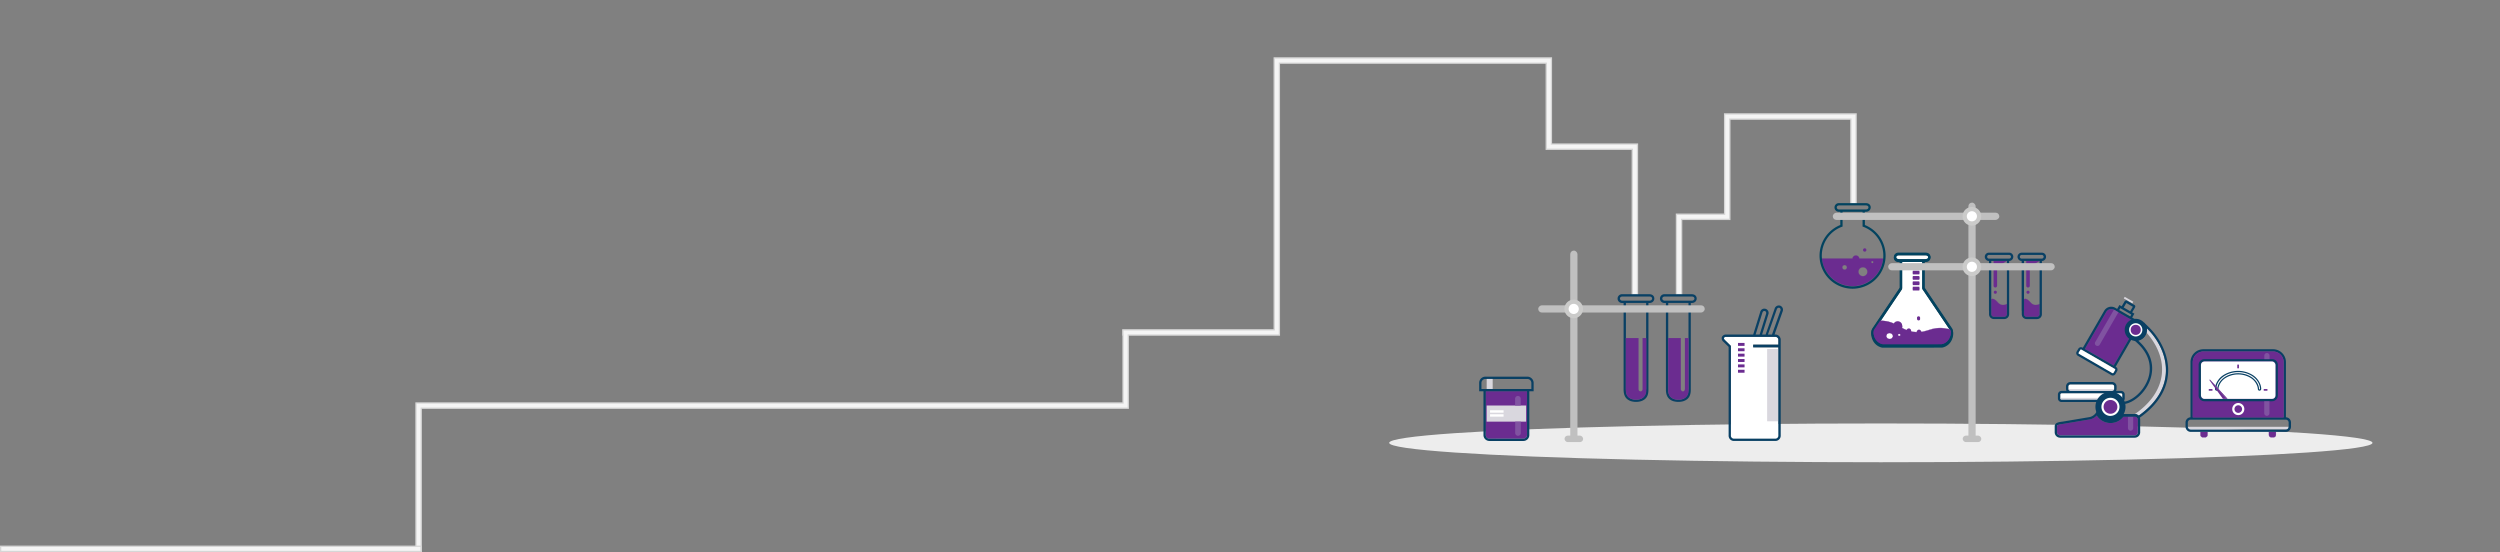 <svg id="Layer_1" data-name="Layer 1" xmlns="http://www.w3.org/2000/svg" viewBox="0 0 1920 424"><rect x="0" y="0" width="1920" height="424" fill="#808080" stroke="none"/><defs><style>.cls-1,.cls-18{fill:#f5f5f5;}.cls-1,.cls-11,.cls-13,.cls-15,.cls-3,.cls-4,.cls-6,.cls-7,.cls-9{fill-rule:evenodd;}.cls-2{fill:#d6d6d6;}.cls-10,.cls-3{fill:#fff;}.cls-4{fill:#02435f;}.cls-15,.cls-5,.cls-6{fill:#6b2c90;}.cls-7{fill:none;}.cls-15,.cls-7{stroke:#6b2c90;stroke-miterlimit:22.93;stroke-width:0.22px;}.cls-8{fill:#ededed;}.cls-9{fill:#094064;}.cls-11,.cls-12{fill:#d9d7de;}.cls-13{fill:#8053a1;}.cls-14{fill:#231f20;}.cls-16{fill:silver;}.cls-17{fill:#cbcbca;}</style></defs><title>Infograth_all</title><polygon class="cls-1" points="1287.51 226.25 1287.51 164.5 1324.5 164.5 1324.5 87.5 1425.46 87.5 1425.46 156.75 1421.46 156.75 1421.46 91.5 1328.5 91.5 1328.5 168.5 1291.51 168.5 1291.51 226.25 1287.51 226.25"/><path class="cls-2" d="M1425,88v68.25h-3V91h-94v77h-37v57.75h-3V165h37V88h100m1-1H1324v77h-37v62.75h5V169h37V92h92v65.25h5V87Z"/><polygon class="cls-1" points="319.42 423.5 319.42 309.5 862.46 309.5 862.46 257.33 862.33 257.33 862.33 253.33 978.58 253.33 978.58 44.5 1191.5 44.5 1191.5 110.63 1257.58 110.63 1257.58 226.25 1253.58 226.25 1253.58 114.63 1187.5 114.63 1187.5 48.5 982.58 48.5 982.58 257.33 866.46 257.33 866.46 313.5 323.42 313.5 323.42 423.5 319.42 423.5"/><path class="cls-2" d="M1191,45v66.13h66.08V225.75h-3V114.13H1188V48H982.08V256.83H866V313h-543V423h-3V310H863V256.83h-.12v-3H979.08V45H1191m1-1H978.08V252.83H861.83v5H862V309h-543V424h5V314H867V257.83H983.08V49H1187v66.13h66.08V226.75h5V110.13H1192V44Z"/><path class="cls-3" d="M1476.37,265.21h14.91c6.48-1.27,7.89-8.68,6.69-11.12L1476.37,222V201.24h-15.56V222l-21.59,32.13c-1.2,2.44.21,9.85,6.69,11.12h30.46Z"/><path class="cls-4" d="M1476.37,267h-30.63l-.17,0a10.22,10.22,0,0,1-7.51-6.15c-.92-2.11-1.5-5.34-.43-7.5l.05-.11L1459,221.45v-20.2h-.88a3.38,3.38,0,1,1,0-6.73h20.76c5.15,0,4.89,6.73,0,6.73h-.78v20.19l21.36,31.77.05.11c1.07,2.16.5,5.38-.43,7.5a10.22,10.22,0,0,1-7.51,6.15l-.17,0Zm0-1.78h14.91c6.48-1.27,7.89-8.68,6.69-11.12L1476.37,222V201.24h-15.56V222l-21.59,32.13c-1.2,2.44.21,9.85,6.69,11.12h30.46ZM1459,199.47h19.9c2.52,0,2.82-3.18,0-3.18h-20.79c-2.64,0-2.38,3.18,0,3.18Z"/><rect class="cls-5" x="1469.03" y="208.47" width="5.03" height="2.26"/><rect class="cls-5" x="1469.03" y="212.59" width="5.03" height="2.26"/><rect class="cls-5" x="1469.03" y="216.72" width="5.03" height="2.26"/><rect class="cls-5" x="1469.03" y="220.84" width="5.03" height="2.26"/><path class="cls-6" d="M1443.88,247.17l-4.65,6.93c-1.2,2.44.21,9.85,6.69,11.12h45.37c6.48-1.27,7.89-8.68,6.69-11.12l-.18-.27c-11.46-2.89-15.24,1-22.19,1.93a1.71,1.71,0,0,0-3.42.18,25.85,25.85,0,0,1-4.54-.58,1.71,1.71,0,0,0-3.28-1,32.75,32.75,0,0,1-3.92-1.84,3.39,3.39,0,1,0-6-3.19,24.45,24.45,0,0,0-10.59-2.17Zm7.28,8.62a2.71,2.71,0,1,1-2.71,2.71,2.71,2.71,0,0,1,2.71-2.71Zm7.46.65a1.2,1.2,0,1,1-1.2,1.2A1.2,1.2,0,0,1,1458.62,256.43Z"/><path class="cls-7" d="M1443.88,247.17l-4.65,6.93c-1.2,2.44.21,9.85,6.69,11.12h45.37c6.48-1.27,7.89-8.68,6.69-11.12l-.18-.27c-11.46-2.89-15.24,1-22.19,1.93a1.71,1.71,0,0,0-3.42.18,25.85,25.85,0,0,1-4.54-.58,1.71,1.71,0,0,0-3.28-1,32.75,32.75,0,0,1-3.92-1.84,3.39,3.39,0,1,0-6-3.19,24.45,24.45,0,0,0-10.59-2.17m7.28,8.62a2.71,2.71,0,1,1-2.71,2.71,2.71,2.71,0,0,1,2.71-2.71Zm7.46.65a1.2,1.2,0,1,1-1.2,1.2A1.2,1.2,0,0,1,1458.62,256.43Z"/><circle class="cls-5" cx="1473.48" cy="244.9" r="1.2"/><path class="cls-3" d="M1459,199.47h19.9c2.52,0,2.82-3.18,0-3.18h-20.79c-2.64,0-2.38,3.18,0,3.18Z"/><ellipse class="cls-8" cx="1444.48" cy="340.11" rx="377.6" ry="14.89"/><path class="cls-9" d="M1252.84,308.19c-4.41-1.37-5.87-4.61-5.92-8.86V232.69H1246a3.38,3.38,0,1,1,0-6.73h20.76c5.15,0,4.89,6.73,0,6.73H1266v66.54c0,4.17-1.2,7.45-5.82,8.93a13.94,13.94,0,0,1-7.38,0Zm-5.92-77.27h19.9c2.52,0,2.82-3.18,0-3.18H1246c-2.64,0-2.38,3.18,0,3.18Zm9.56,75.94a9.44,9.44,0,0,0,2.45-.18A6.35,6.35,0,0,0,1264,301l.23-2.36v-66H1248.7v66.22l.09,2C1249.32,304.53,1252.12,307.09,1256.48,306.86Z"/><path class="cls-6" d="M1252.83,306.31c-3.34-1.31-4.13-3.84-4.13-7.06V259.63h9.62v39c0,2.6,3.25,2.64,3.25,0v-39h2.69v40.21c0,2.89-1.15,5.22-3.95,6.41A11.61,11.61,0,0,1,1252.83,306.31Z"/><path class="cls-5" d="M1256.49,307a10.55,10.55,0,0,1-3.68-.59h0c-3.68-1.44-4.18-4.41-4.18-7.12v-39.7h9.76v39.08a1.67,1.67,0,0,0,1.57,1.89,1.43,1.43,0,0,0,1.06-.47,2,2,0,0,0,.49-1.42V259.56h2.83v40.28c0,3.18-1.34,5.35-4,6.47A10.38,10.38,0,0,1,1256.49,307Zm-7.72-47.27v39.56c0,2.67.49,5.58,4.09,7h0a11.54,11.54,0,0,0,7.43-.06c2.59-1.1,3.9-3.23,3.9-6.34V259.7h-2.55v38.95a1.79,1.79,0,0,1-1.69,2,1.82,1.82,0,0,1-1.71-2V259.7Z"/><path class="cls-9" d="M1285.34,308.19c-4.41-1.37-5.87-4.61-5.92-8.86V232.69h-.88a3.38,3.38,0,1,1,0-6.73h20.76c5.15,0,4.89,6.73,0,6.73h-.78v66.54c0,4.17-1.2,7.45-5.82,8.93a13.94,13.94,0,0,1-7.38,0Zm-5.92-77.27h19.9c2.52,0,2.82-3.18,0-3.18h-20.79c-2.64,0-2.38,3.18,0,3.18Zm9.56,75.94a9.44,9.44,0,0,0,2.45-.18,6.35,6.35,0,0,0,5.1-5.65l.23-2.36v-66H1281.2v66.22l.09,2C1281.82,304.53,1284.62,307.09,1289,306.86Z"/><path class="cls-6" d="M1285.33,306.31c-3.34-1.31-4.13-3.84-4.13-7.06V259.63h9.62v39c0,2.6,3.25,2.64,3.25,0v-39h2.69v40.21c0,2.89-1.15,5.22-3.95,6.41A11.61,11.61,0,0,1,1285.33,306.31Z"/><path class="cls-5" d="M1289,307a10.55,10.55,0,0,1-3.68-.59h0c-3.68-1.44-4.18-4.41-4.18-7.12v-39.7h9.76v39.08a1.67,1.67,0,0,0,1.57,1.89,1.43,1.43,0,0,0,1.06-.47,2,2,0,0,0,.49-1.42V259.56h2.83v40.28c0,3.18-1.34,5.35-4,6.47A10.38,10.38,0,0,1,1289,307Zm-7.72-47.27v39.56c0,2.67.49,5.58,4.09,7h0a11.54,11.54,0,0,0,7.43-.06c2.59-1.1,3.9-3.23,3.9-6.34V259.7h-2.55v38.95a1.79,1.79,0,0,1-1.69,2,1.82,1.82,0,0,1-1.71-2V259.7Z"/><path class="cls-4" d="M1476.33,266.07h-30.45l-.17,0a10.16,10.16,0,0,1-7.47-6.11c-.92-2.1-1.49-5.3-.43-7.45l.05-.11,21.22-31.57V200.71h-.87a3.36,3.36,0,1,1,0-6.69h20.64c5.12,0,4.86,6.69,0,6.69h-.78v20.07l21.24,31.58.05.11c1.06,2.15.49,5.35-.43,7.45a10.16,10.16,0,0,1-7.47,6.11l-.17,0Zm0-1.77h14.82c6.44-1.26,7.85-8.63,6.65-11.05l-21.47-31.95V200.71h-15.47v20.6l-21.46,31.94c-1.2,2.43.21,9.79,6.65,11.05h30.28Zm-17.24-65.36h19.78c2.5,0,2.81-3.16,0-3.16h-20.66c-2.63,0-2.37,3.16,0,3.16Z"/><rect class="cls-5" x="1469.03" y="207.9" width="5" height="2.25"/><rect class="cls-5" x="1469.03" y="212" width="5" height="2.25"/><rect class="cls-5" x="1469.03" y="216.1" width="5" height="2.25"/><rect class="cls-5" x="1469.03" y="220.19" width="5" height="2.25"/><path class="cls-6" d="M1444,246.37l-4.63,6.89c-1.2,2.43.21,9.79,6.65,11.05h45.1c6.44-1.26,7.85-8.63,6.65-11.05l-.18-.27c-11.39-2.87-15.15,1-22.06,1.92a1.7,1.7,0,0,0-3.4.18,25.7,25.7,0,0,1-4.51-.58,1.7,1.7,0,0,0-3.26-1,32.55,32.55,0,0,1-3.89-1.83,3.37,3.37,0,1,0-5.95-3.17,24.31,24.31,0,0,0-10.53-2.15Zm7.24,8.57a2.69,2.69,0,1,1-2.69,2.69,2.69,2.69,0,0,1,2.69-2.69Zm7.41.64a1.2,1.2,0,1,1-1.2,1.2A1.2,1.2,0,0,1,1458.68,255.58Z"/><path class="cls-5" d="M1476.33,264.37H1446a8.38,8.38,0,0,1-6.05-4.7c-1.25-2.53-1.27-5.21-.66-6.46l4.65-6.93h.15a24.31,24.31,0,0,1,10.39,2.13,3.44,3.44,0,0,1,6.07,3.23,32.11,32.11,0,0,0,3.76,1.77,1.77,1.77,0,0,1,3.38,1,25.55,25.55,0,0,0,4.35.56,1.77,1.77,0,0,1,3.53-.19,36.07,36.07,0,0,0,5.54-1.36,26.45,26.45,0,0,1,16.47-.55h0l.2.29c.62,1.25.6,3.94-.66,6.46a8.38,8.38,0,0,1-6,4.69Zm-32.27-17.94-4.61,6.86c-.59,1.2-.57,3.84.67,6.32a8.25,8.25,0,0,0,5.94,4.62h45.09a8.24,8.24,0,0,0,5.92-4.62c1.23-2.49,1.26-5.12.66-6.33l-.16-.24a26.32,26.32,0,0,0-16.37.55,35.82,35.82,0,0,1-5.63,1.37h-.07v-.07a1.63,1.63,0,0,0-3.26.17v.07h-.07a25.64,25.64,0,0,1-4.52-.58l-.07,0,0-.07a1.63,1.63,0,0,0-3.12-.94l0,.07-.07,0a32.25,32.25,0,0,1-3.9-1.84l-.06,0,0-.06a3.3,3.3,0,1,0-5.82-3.1l0,.06-.06,0a24.18,24.18,0,0,0-10.39-2.15Zm7.2,14a2.76,2.76,0,1,1,2.76-2.76A2.77,2.77,0,0,1,1451.26,260.39Zm0-5.38a2.62,2.62,0,1,0,2.62,2.62A2.63,2.63,0,0,0,1451.26,255Zm7.41,3a1.27,1.27,0,1,1,1.27-1.27A1.27,1.27,0,0,1,1458.68,258Zm0-2.39a1.13,1.13,0,1,0,1.13,1.13A1.13,1.13,0,0,0,1458.68,255.65Z"/><circle class="cls-5" cx="1473.46" cy="244.11" r="1.2"/><path class="cls-6" d="M1427.94,198.56a2.62,2.62,0,0,0-5.21,0h-23.47a23.62,23.62,0,0,0,47,0Zm10,1.92a.81.81,0,1,1-.81.81.81.81,0,0,1,.81-.81Zm-7.21,4.76a3.45,3.45,0,1,1-3.45,3.45,3.45,3.45,0,0,1,3.45-3.45Zm-14.06-1.69a1.79,1.79,0,1,1-1.79,1.79A1.79,1.79,0,0,1,1416.7,203.55Z"/><path class="cls-5" d="M1422.78,220.07a23.69,23.69,0,0,1-23.59-21.5v-.08h23.48a2.69,2.69,0,0,1,5.33,0h18.38v.08a23.69,23.69,0,0,1-23.59,21.5Zm-23.44-21.44a23.55,23.55,0,0,0,46.89,0h-18.35v-.06a2.55,2.55,0,0,0-5.07,0v.06Zm31.42,13.59a3.52,3.52,0,1,1,3.52-3.52A3.53,3.53,0,0,1,1430.76,212.21Zm0-6.91a3.38,3.38,0,1,0,3.38,3.38A3.39,3.39,0,0,0,1430.76,205.31Zm-14.06,1.9a1.86,1.86,0,1,1,1.86-1.86A1.87,1.87,0,0,1,1416.7,207.21Zm0-3.59a1.72,1.72,0,1,0,1.72,1.72A1.73,1.73,0,0,0,1416.7,203.62Zm21.26-1.46a.88.88,0,1,1,.88-.88A.88.88,0,0,1,1438,202.16Zm0-1.61a.74.74,0,1,0,.74.74A.74.74,0,0,0,1438,200.54Z"/><circle class="cls-5" cx="1432.1" cy="191.98" r="1.3"/><path class="cls-4" d="M1432.2,172.81a25.37,25.37,0,1,1-18.85,0V162.64h-.87a3.33,3.33,0,1,1,0-6.64H1433c5.08,0,4.82,6.64,0,6.64h-.77v10.17Zm-1.75,1.22V162.64H1415.1V174a23.62,23.62,0,1,0,15.35,0Zm-17.1-13.14H1433c2.48,0,2.79-3.13,0-3.13h-20.5c-2.61,0-2.35,3.13,0,3.13Z"/><path class="cls-3" d="M1583.25,302a1,1,0,0,0-1,1V306a1,1,0,0,0,1,1H1629a1,1,0,0,0,1-1V303a1,1,0,0,0-1-1h-45.73Z"/><rect class="cls-10" x="1588.44" y="295.2" width="35.35" height="5.04" rx="1.65" ry="1.65"/><path class="cls-6" d="M1601.15,268l22.13,12.78,16.44-28.47a4.42,4.42,0,0,0-1.61-6l-14.5-8.37a4.42,4.42,0,0,0-6,1.61Z"/><path class="cls-5" d="M1623.31,280.87l-.06,0L1601.05,268l0-.06,16.44-28.47a4.48,4.48,0,0,1,6.12-1.64l14.5,8.37a4.49,4.49,0,0,1,1.64,6.12ZM1601.25,268l22,12.71,16.4-28.41a4.35,4.35,0,0,0-1.59-5.92l-14.5-8.37a4.34,4.34,0,0,0-5.92,1.59Z"/><path class="cls-11" d="M1639.58,318a9.13,9.13,0,0,1,2.94,1.22c32.1-22.82,21.48-52.34,6.26-67.06a5.23,5.23,0,0,1,.07,1.06c-.06.75-.24,1.18-.39,2.16C1666.87,276.41,1664.29,300.94,1639.58,318Z"/><rect class="cls-12" x="1633.04" y="233.17" width="1.44" height="7.56" transform="matrix(0.5, -0.87, 0.87, 0.5, 611.68, 1533.36)"/><rect class="cls-12" x="1582.24" y="305.54" width="47.76" height="1.44"/><rect class="cls-12" x="1588.44" y="298.8" width="35.35" height="1.44"/><path class="cls-6" d="M1630.88,319.88a12.36,12.36,0,0,1-10,5,12.56,12.56,0,0,1-10.59-5.81,9.25,9.25,0,0,1-5.18,3h0l-20.71,3.48c-.75.13-1.51.21-2.26.36s-2.12.4-2.33,1.37V332a2.4,2.4,0,0,0,2.38,2.38h57.32a2.4,2.4,0,0,0,2.38-2.38v-9.73a2.4,2.4,0,0,0-2.38-2.38Z"/><path class="cls-5" d="M1639.51,334.44h-57.32a2.46,2.46,0,0,1-2.45-2.45v-4.72c.21-1,1.5-1.27,2.35-1.43h0c.44-.09.9-.15,1.34-.22l.92-.14,20.75-3.49a9.16,9.16,0,0,0,5.14-3l.06-.07.05.08a12.43,12.43,0,0,0,20.43.83l0,0h8.67a2.46,2.46,0,0,1,2.45,2.45V332A2.46,2.46,0,0,1,1639.51,334.44Zm-29.19-15.28a9.3,9.3,0,0,1-5.15,3h0l-20.71,3.48-.93.14c-.44.06-.89.13-1.33.21h0c-.82.16-2,.4-2.24,1.31V332a2.32,2.32,0,0,0,2.31,2.31h57.32a2.32,2.32,0,0,0,2.31-2.31v-9.73a2.32,2.32,0,0,0-2.31-2.31h-8.6a12.57,12.57,0,0,1-20.59-.79Z"/><path class="cls-13" d="M1634.28,319.49v9.26a2,2,0,1,0,4,0v-9.26Z"/><path class="cls-9" d="M1629,308.76h-45.73a2.8,2.8,0,0,1-2.79-2.79V303a2.8,2.8,0,0,1,2.79-2.79h3.84a3.4,3.4,0,0,1-.43-1.65v-1.74a3.44,3.44,0,0,1,3.43-3.43h32a3.44,3.44,0,0,1,3.43,3.43v1.74a3.4,3.4,0,0,1-.43,1.65H1629a2.8,2.8,0,0,1,2.79,2.79V306a2.8,2.8,0,0,1-2.79,2.79ZM1583.25,302a1,1,0,0,0-1,1V306a1,1,0,0,0,1,1H1629a1,1,0,0,0,1-1V303a1,1,0,0,0-1-1h-45.73Zm6.84-1.78h32a1.66,1.66,0,0,0,1.65-1.65v-1.74a1.66,1.66,0,0,0-1.65-1.65h-32a1.66,1.66,0,0,0-1.65,1.65v1.74A1.66,1.66,0,0,0,1590.09,300.24Z"/><path class="cls-3" d="M1620.85,321a8.54,8.54,0,1,0-8.54-8.54A8.56,8.56,0,0,0,1620.85,321Z"/><path class="cls-14" d="M1620.85,321.21a8.73,8.73,0,1,1,8.73-8.73A8.74,8.74,0,0,1,1620.85,321.21Zm0-17.09a8.36,8.36,0,1,0,8.36,8.36A8.37,8.37,0,0,0,1620.85,304.12Z"/><path class="cls-9" d="M1637.51,243.89l1.71-3-1.74-1,2-3.39c.6-1,.58-1.8-.22-2.26l-5.76-3.33c-.8-.46-1.48-.1-2.07.94l-2,3.39-1.74-1-1.71,3-1.48-.86a6.21,6.21,0,0,0-8.45,2.26l-16.44,28.47-.24-.14a2.38,2.38,0,0,0-3.24.87l-1.25,2.16a2.38,2.38,0,0,0,.87,3.24l25.7,14.84a2.38,2.38,0,0,0,3.24-.87l1.25-2.16a2.38,2.38,0,0,0-.87-3.24l-.24-.14,16.44-28.47a6.21,6.21,0,0,0-2.26-8.45l-1.48-.86ZM1633,232.71l5,2.87,0,.06-2,3.39-5-2.87,2-3.39,0-.06Zm-9,50.49-25.22-14.56,25.22,14.56Zm-1.6,3.34-25.7-14.84a.6.6,0,0,1-.22-.81l1.25-2.16a.6.6,0,0,1,.81-.22l25.7,14.84a.6.6,0,0,1,.22.81l-1.25,2.16a.6.6,0,0,1-.81.22Zm6-49.84,8.45,4.88L1636,243l-8.45-4.88.82-1.41ZM1601.15,268l16.44-28.47a4.42,4.42,0,0,1,6-1.61l14.5,8.37a4.42,4.42,0,0,1,1.61,6l-16.44,28.47Z"/><path class="cls-9" d="M1620.85,324a11.56,11.56,0,1,1,11.56-11.56A11.56,11.56,0,0,1,1620.85,324Zm0-4.61a6.94,6.94,0,1,0-6.95-6.95A6.95,6.95,0,0,0,1620.85,319.43Z"/><path class="cls-6" d="M1620.85,317.77a5.29,5.29,0,1,0-5.29-5.29A5.3,5.3,0,0,0,1620.85,317.77Z"/><path class="cls-3" d="M1640.24,260.6a7.27,7.27,0,1,0-7.27-7.27A7.28,7.28,0,0,0,1640.24,260.6Z"/><path class="cls-14" d="M1640.24,260.78a7.45,7.45,0,1,1,7.45-7.45A7.46,7.46,0,0,1,1640.24,260.78Zm0-14.54a7.08,7.08,0,1,0,7.08,7.08A7.09,7.09,0,0,0,1640.24,246.25Z"/><path class="cls-9" d="M1640.24,261.8a8.47,8.47,0,1,1,8.47-8.47,8.47,8.47,0,0,1-8.47,8.47Zm0-3.38a5.09,5.09,0,1,0-5.09-5.09A5.09,5.09,0,0,0,1640.24,258.42Z"/><circle class="cls-5" cx="1640.24" cy="253.33" r="3.88"/><path class="cls-9" d="M1641.26,320.47a2.36,2.36,0,0,0-1.66-.7l-13.15.14,2-2.85a8.37,8.37,0,0,0,1.49-4.86,9.07,9.07,0,0,0-.14-1.61l-.33-1.83,1.84-.25c3.53-.48,7.12-2.72,9.76-5a30.3,30.3,0,0,0,8-11.07,23.7,23.7,0,0,0,1.43-14.27c-1.34-6.1-5.09-11.2-9.69-15.3l-2.66-2.37,3.49-.7a6.7,6.7,0,0,0,5.36-6.56,6.78,6.78,0,0,0-.05-.84l-.63-5,3.63,3.51c8.48,8.2,14.62,19.77,15.16,31.69a37.55,37.55,0,0,1-4.42,19.44c-4,7.58-10.27,13.72-17.2,18.65l-1.22.87-1.06-1.06Zm1.26-1.26c32.1-22.82,21.48-52.34,6.26-67.06a8.56,8.56,0,0,1,.07,1.06,8.48,8.48,0,0,1-6.79,8.31c23.63,21.07,3.12,46.9-10.47,48.75a10.84,10.84,0,0,1,.17,1.93,10.14,10.14,0,0,1-1.82,5.89l9.65-.1A4.15,4.15,0,0,1,1642.52,319.22Z"/><path class="cls-9" d="M1629.93,318.1h9.58a4.17,4.17,0,0,1,4.16,4.16V332a4.17,4.17,0,0,1-4.16,4.16h-57.32A4.17,4.17,0,0,1,1578,332v-4.86c.38-2.84,3.82-3,6.07-3.34l20.67-3.47a7.89,7.89,0,0,0,5.81-5,10.77,10.77,0,0,0,10.34,7.77,10.55,10.55,0,0,0,9-5Zm.94,1.78a12.36,12.36,0,0,1-10,5,12.56,12.56,0,0,1-10.59-5.81,9.25,9.25,0,0,1-5.18,3h0l-20.71,3.48c-.75.13-1.51.21-2.26.36s-2.12.4-2.33,1.37V332a2.4,2.4,0,0,0,2.38,2.38h57.32a2.4,2.4,0,0,0,2.38-2.38v-9.73a2.4,2.4,0,0,0-2.38-2.38Z"/><path class="cls-13" d="M1623.5,237.85l-14.22,24.63a2,2,0,1,0,3.43,2l14.22-24.63Z"/><path class="cls-3" d="M1622.33,286.54l-25.7-14.84a.6.6,0,0,1-.22-.81l1.25-2.16a.6.6,0,0,1,.81-.22l25.7,14.84a.6.6,0,0,1,.22.81l-1.25,2.16a.6.6,0,0,1-.81.22Z"/><path class="cls-6" d="M1531.05,200.42h10.19l-7.47,4.57v14.29a1.37,1.37,0,1,1-2.72,0Z"/><path class="cls-6" d="M1541.25,233.55v7.74a2,2,0,0,1-2,2h-8a2,2,0,0,1-2-2V229.88c1.05-.77,2.62-.32,4.87,2.23C1536.08,234.26,1537.94,234.8,1541.25,233.55Z"/><path class="cls-5" d="M1539.3,243.31h-8a2,2,0,0,1-2-2V229.84l0,0c1.2-.88,2.87-.13,5,2.24s3.87,2.62,7,1.43l.1,0v7.84A2,2,0,0,1,1539.3,243.31Zm-9.93-13.4v11.38a1.88,1.88,0,0,0,1.88,1.88h8a1.88,1.88,0,0,0,1.88-1.88v-7.64c-3.14,1.17-5.06.75-7.06-1.5S1530.5,229.12,1529.37,229.91Z"/><path class="cls-9" d="M1527.52,238.61V200.42a3.11,3.11,0,0,1-2.67-1.45,3.17,3.17,0,0,1,2.66-4.94h15.43a3.15,3.15,0,0,1,3.09,2.07,3.25,3.25,0,0,1-3,4.33v40.88a3.74,3.74,0,0,1-3.73,3.73h-8a3.74,3.74,0,0,1-3.73-3.73v-2.69Zm1.78,0v2.69a2,2,0,0,0,2,2h8a2,2,0,0,0,2-2V200.42H1529.3v38.19Zm13.65-40h.17a1.41,1.41,0,0,0,.11-2.8l-.28,0h-15.61a1.42,1.42,0,0,0,0,2.81h15.6Z"/><circle class="cls-5" cx="1532.4" cy="224.44" r="1.2"/><path class="cls-6" d="M1556.16,200.42h10.19l-7.47,4.57v14.29a1.37,1.37,0,1,1-2.72,0Z"/><path class="cls-6" d="M1566.35,233.55v7.74a2,2,0,0,1-2,2h-8a2,2,0,0,1-2-2V229.88c1.05-.77,2.62-.32,4.87,2.23C1561.18,234.26,1563,234.8,1566.35,233.55Z"/><path class="cls-5" d="M1564.4,243.31h-8a2,2,0,0,1-2-2V229.84l0,0c1.2-.88,2.87-.13,5,2.24s3.87,2.62,7,1.43l.1,0v7.84A2,2,0,0,1,1564.4,243.31Zm-9.93-13.4v11.38a1.88,1.88,0,0,0,1.88,1.88h8a1.88,1.88,0,0,0,1.88-1.88v-7.64c-3.14,1.17-5.06.75-7.06-1.5S1555.61,229.12,1554.48,229.91Z"/><path class="cls-9" d="M1552.62,238.61V200.42A3.11,3.11,0,0,1,1550,199a3.17,3.17,0,0,1,2.66-4.94h15.43a3.15,3.15,0,0,1,3.09,2.07,3.25,3.25,0,0,1-3,4.33v40.88a3.74,3.74,0,0,1-3.73,3.73h-8a3.74,3.74,0,0,1-3.73-3.73v-2.69Zm1.78,0v2.69a2,2,0,0,0,2,2h8a2,2,0,0,0,2-2V200.42h-11.95v38.19Zm13.65-40h.17a1.41,1.41,0,0,0,.11-2.8l-.28,0h-15.61a1.42,1.42,0,0,0,0,2.81h15.6Z"/><circle class="cls-5" cx="1557.51" cy="224.44" r="1.2"/><path class="cls-3" d="M1346.45,264.69h19.33v-3.44a2.31,2.31,0,0,0-2.54-2.54h-37.33c-1.91-.09-2.56,1.09-1.21,2.43l4.63,4.52v68.69a2.31,2.31,0,0,0,2.54,2.54h31.36a2.31,2.31,0,0,0,2.54-2.54V266.73h-19.33v-2Z"/><rect class="cls-12" x="1357.16" y="268.06" width="8.62" height="55.49"/><rect class="cls-5" x="1334.78" y="263.37" width="5.03" height="2.26"/><rect class="cls-5" x="1334.78" y="267.49" width="5.03" height="2.26"/><rect class="cls-5" x="1334.78" y="271.62" width="5.03" height="2.26"/><rect class="cls-5" x="1334.78" y="275.74" width="5.03" height="2.26"/><rect class="cls-5" x="1334.78" y="279.87" width="5.03" height="2.26"/><rect class="cls-5" x="1334.78" y="283.99" width="5.03" height="2.26"/><path class="cls-9" d="M1346.45,256.93l5.36-17.29a3.28,3.28,0,1,1,6.21,2l-4.74,15.29H1356l6.88-19.78a3.4,3.4,0,0,1,4.12-2.46,3.35,3.35,0,0,1,2.09,4.46l-6.25,17.78h.4a4.08,4.08,0,0,1,4.35,4.36v73a4.08,4.08,0,0,1-4.35,4.36h-31.31a4.08,4.08,0,0,1-4.35-4.36V266.41l-4.1-4a3.34,3.34,0,0,1-1.06-3.62,3.45,3.45,0,0,1,3.55-1.85Zm0,7.76h19.33v-3.44a2.31,2.31,0,0,0-2.54-2.54h-37.33c-1.91-.09-2.56,1.09-1.21,2.43l4.63,4.52v68.69a2.31,2.31,0,0,0,2.54,2.54h31.36a2.31,2.31,0,0,0,2.54-2.54V266.73h-19.33v-2Zm11.31-7.76h3.11l6.49-18.3c.83-2.35-2.12-3.22-2.81-.95l-6.78,19.25Zm-9.45,0h3.11l4.9-15.82c.74-2.38-2.12-3.22-2.81-.95Z"/><path class="cls-15" d="M1695.36,331.72V334a1.84,1.84,0,0,1-1.83,1.83h-1.68A1.83,1.83,0,0,1,1690,334v-2.27Z"/><path class="cls-15" d="M1747.89,331.72V334a1.83,1.83,0,0,1-1.83,1.83h-1.68a1.84,1.84,0,0,1-1.83-1.83v-2.27Z"/><rect class="cls-12" x="1680.23" y="327.78" width="77.46" height="2.13"/><path class="cls-9" d="M1682.3,320.48v-42.6a9.93,9.93,0,0,1,10.12-9.67h53.06a9.93,9.93,0,0,1,10.12,9.67v42.6a4,4,0,0,1,3.89,4v3.2a4,4,0,0,1-4,4h-73a4,4,0,0,1-4-4v-3.2a4,4,0,0,1,3.89-4Zm73.17,1.81h-73a2.22,2.22,0,0,0-2.21,2.21v3.2a2.22,2.22,0,0,0,2.21,2.21h73a2.22,2.22,0,0,0,2.21-2.21v-3.2a2.22,2.22,0,0,0-2.21-2.21Zm-71.36-1.81h69.68v-42.6a8.12,8.12,0,0,0-8.31-7.86h-53.06a8.12,8.12,0,0,0-8.31,7.86Z"/><path class="cls-15" d="M1684.11,320.48h69.68v-42.6a8.12,8.12,0,0,0-8.31-7.86h-53.06a8.12,8.12,0,0,0-8.31,7.86Z"/><path class="cls-9" d="M1692.93,275.81H1745a4.41,4.41,0,0,1,4.4,4.4v23.54a4.41,4.41,0,0,1-4.4,4.4h-52.05a4.41,4.41,0,0,1-4.4-4.4V280.21a4.41,4.41,0,0,1,4.4-4.4Zm0,1.81a2.6,2.6,0,0,0-2.59,2.59v23.54a2.6,2.6,0,0,0,2.59,2.59H1745a2.6,2.6,0,0,0,2.59-2.59V280.21a2.6,2.6,0,0,0-2.59-2.59Z"/><rect class="cls-10" x="1690.34" y="277.62" width="57.23" height="28.72" rx="2.59" ry="2.59"/><path class="cls-3" d="M1719,309.51a4.65,4.65,0,1,1-4.65,4.65,4.65,4.65,0,0,1,4.65-4.65Zm0,1.75a2.91,2.91,0,1,0,2.91,2.91A2.91,2.91,0,0,0,1719,311.25Z"/><path class="cls-9" d="M1701.12,298.34a11.87,11.87,0,0,1,.53-2.75,14.56,14.56,0,0,1,6.3-7.75,21.23,21.23,0,0,1,21.84,0,14.56,14.56,0,0,1,6.3,7.75,11.87,11.87,0,0,1,.53,2.75c.21,2-2.27,2.33-2.59.56v-.1a9.51,9.51,0,0,0-.43-2.22,12.11,12.11,0,0,0-5.25-6.41,18.48,18.48,0,0,0-18.93,0,12.11,12.11,0,0,0-5.25,6.41,9.51,9.51,0,0,0-.43,2.22v.1C1703.39,300.68,1700.91,300.37,1701.12,298.34Z"/><path class="cls-3" d="M1718.91,285.77c9,0,16.32,5.6,16.81,12.66.1.83-.62.91-.73.31-.47-6.75-7.49-12.12-16.08-12.12s-15.61,5.36-16.08,12.12c-.11.61-.82.52-.73-.31C1702.59,291.37,1709.93,285.77,1718.91,285.77Z"/><path class="cls-6" d="M1710.72,306.34h-3.51L1697,292.21c-.4-.55,0-.89.45-.45Z"/><rect class="cls-5" x="1718.23" y="280.01" width="1.28" height="2.84"/><rect class="cls-5" x="1738.55" y="298.79" width="2.84" height="1.28"/><rect class="cls-5" x="1696.33" y="298.79" width="2.84" height="1.28"/><path class="cls-13" d="M1738.93,308.15v9.22a2,2,0,1,0,4,0v-9.22Z"/><path class="cls-13" d="M1743,275.81v-2.69a2,2,0,1,0-4,0v2.69Z"/><path class="cls-13" d="M1697.06,291.57a.5.5,0,0,1,.43.21l13.23,14.56h-1Z"/><path class="cls-15" d="M1156.91,336.9h12.92a2.81,2.81,0,0,0,2.92-2.92V300.5h-31.68V334a2.81,2.81,0,0,0,2.92,2.92Z"/><path class="cls-9" d="M1169.87,338.67h-25.95a4.57,4.57,0,0,1-4.62-4.67V300.5H1136v-6.59a4.84,4.84,0,0,1,4.61-4.64h32.62a4.84,4.84,0,0,1,4.61,4.64v6.59h-3.32V334a4.57,4.57,0,0,1-4.62,4.67Zm-30.56-39.94h36.77V294a3.07,3.07,0,0,0-2.95-2.95H1140.7a3.07,3.07,0,0,0-2.95,2.95v4.75Zm17.61,38.17h12.92a2.81,2.81,0,0,0,2.92-2.92V300.5h-31.68V334a2.81,2.81,0,0,0,2.92,2.92Z"/><rect class="cls-12" x="1141.77" y="291.03" width="4.61" height="7.7"/><rect class="cls-12" x="1141.74" y="311.43" width="30.34" height="12.39"/><rect class="cls-10" x="1144.35" y="315.08" width="10.39" height="1.85"/><rect class="cls-10" x="1144.35" y="318.14" width="10.39" height="1.85"/><path class="cls-13" d="M1167.91,311.43h-4.33v-5.17a2.16,2.16,0,0,1,4.33,0Z"/><path class="cls-13" d="M1168,323.82h-4.33v8.71a2.16,2.16,0,0,0,4.33,0Z"/><rect class="cls-16" x="1507.34" y="334.55" width="14.3" height="4.98" rx="2.49" ry="2.49"/><rect class="cls-16" x="1511.74" y="155.61" width="5.55" height="183.53" rx="2.78" ry="2.78"/><rect class="cls-16" x="1511.31" y="140.91" width="5.55" height="127.89" rx="2.78" ry="2.78" transform="translate(1309.23 1718.95) rotate(-90)"/><circle class="cls-10" cx="1514.41" cy="204.86" r="5.52"/><path class="cls-17" d="M1514.41,201a3.9,3.9,0,1,1-3.9,3.9,3.9,3.9,0,0,1,3.9-3.9m0-3.25a7.15,7.15,0,1,0,7.15,7.15,7.15,7.15,0,0,0-7.15-7.15Z"/><rect class="cls-16" x="1201.55" y="334.55" width="14.3" height="4.98" rx="2.49" ry="2.49"/><rect class="cls-16" x="1205.95" y="192.44" width="5.55" height="146.7" rx="2.78" ry="2.78"/><rect class="cls-16" x="1242.52" y="173.3" width="5.55" height="127.89" rx="2.78" ry="2.78" transform="translate(1008.05 1482.55) rotate(-90)"/><circle class="cls-10" cx="1208.62" cy="237.25" r="5.52"/><path class="cls-17" d="M1208.62,233.35a3.9,3.9,0,1,1-3.9,3.9,3.9,3.9,0,0,1,3.9-3.9m0-3.25a7.15,7.15,0,1,0,7.15,7.15,7.15,7.15,0,0,0-7.15-7.15Z"/><rect class="cls-16" x="1468.75" y="102.16" width="5.55" height="127.89" rx="2.78" ry="2.78" transform="translate(1305.42 1637.64) rotate(-90)"/><circle class="cls-10" cx="1514.41" cy="166.11" r="5.52"/><path class="cls-17" d="M1514.41,162.21a3.9,3.9,0,1,1-3.9,3.9,3.9,3.9,0,0,1,3.9-3.9m0-3.25a7.15,7.15,0,1,0,7.15,7.15,7.15,7.15,0,0,0-7.15-7.15Z"/><rect class="cls-18" x="0.5" y="419.5" width="322.92" height="4"/><path class="cls-2" d="M322.92,420v3H1v-3H322.92m1-1H0v5H323.92v-5Z"/></svg>